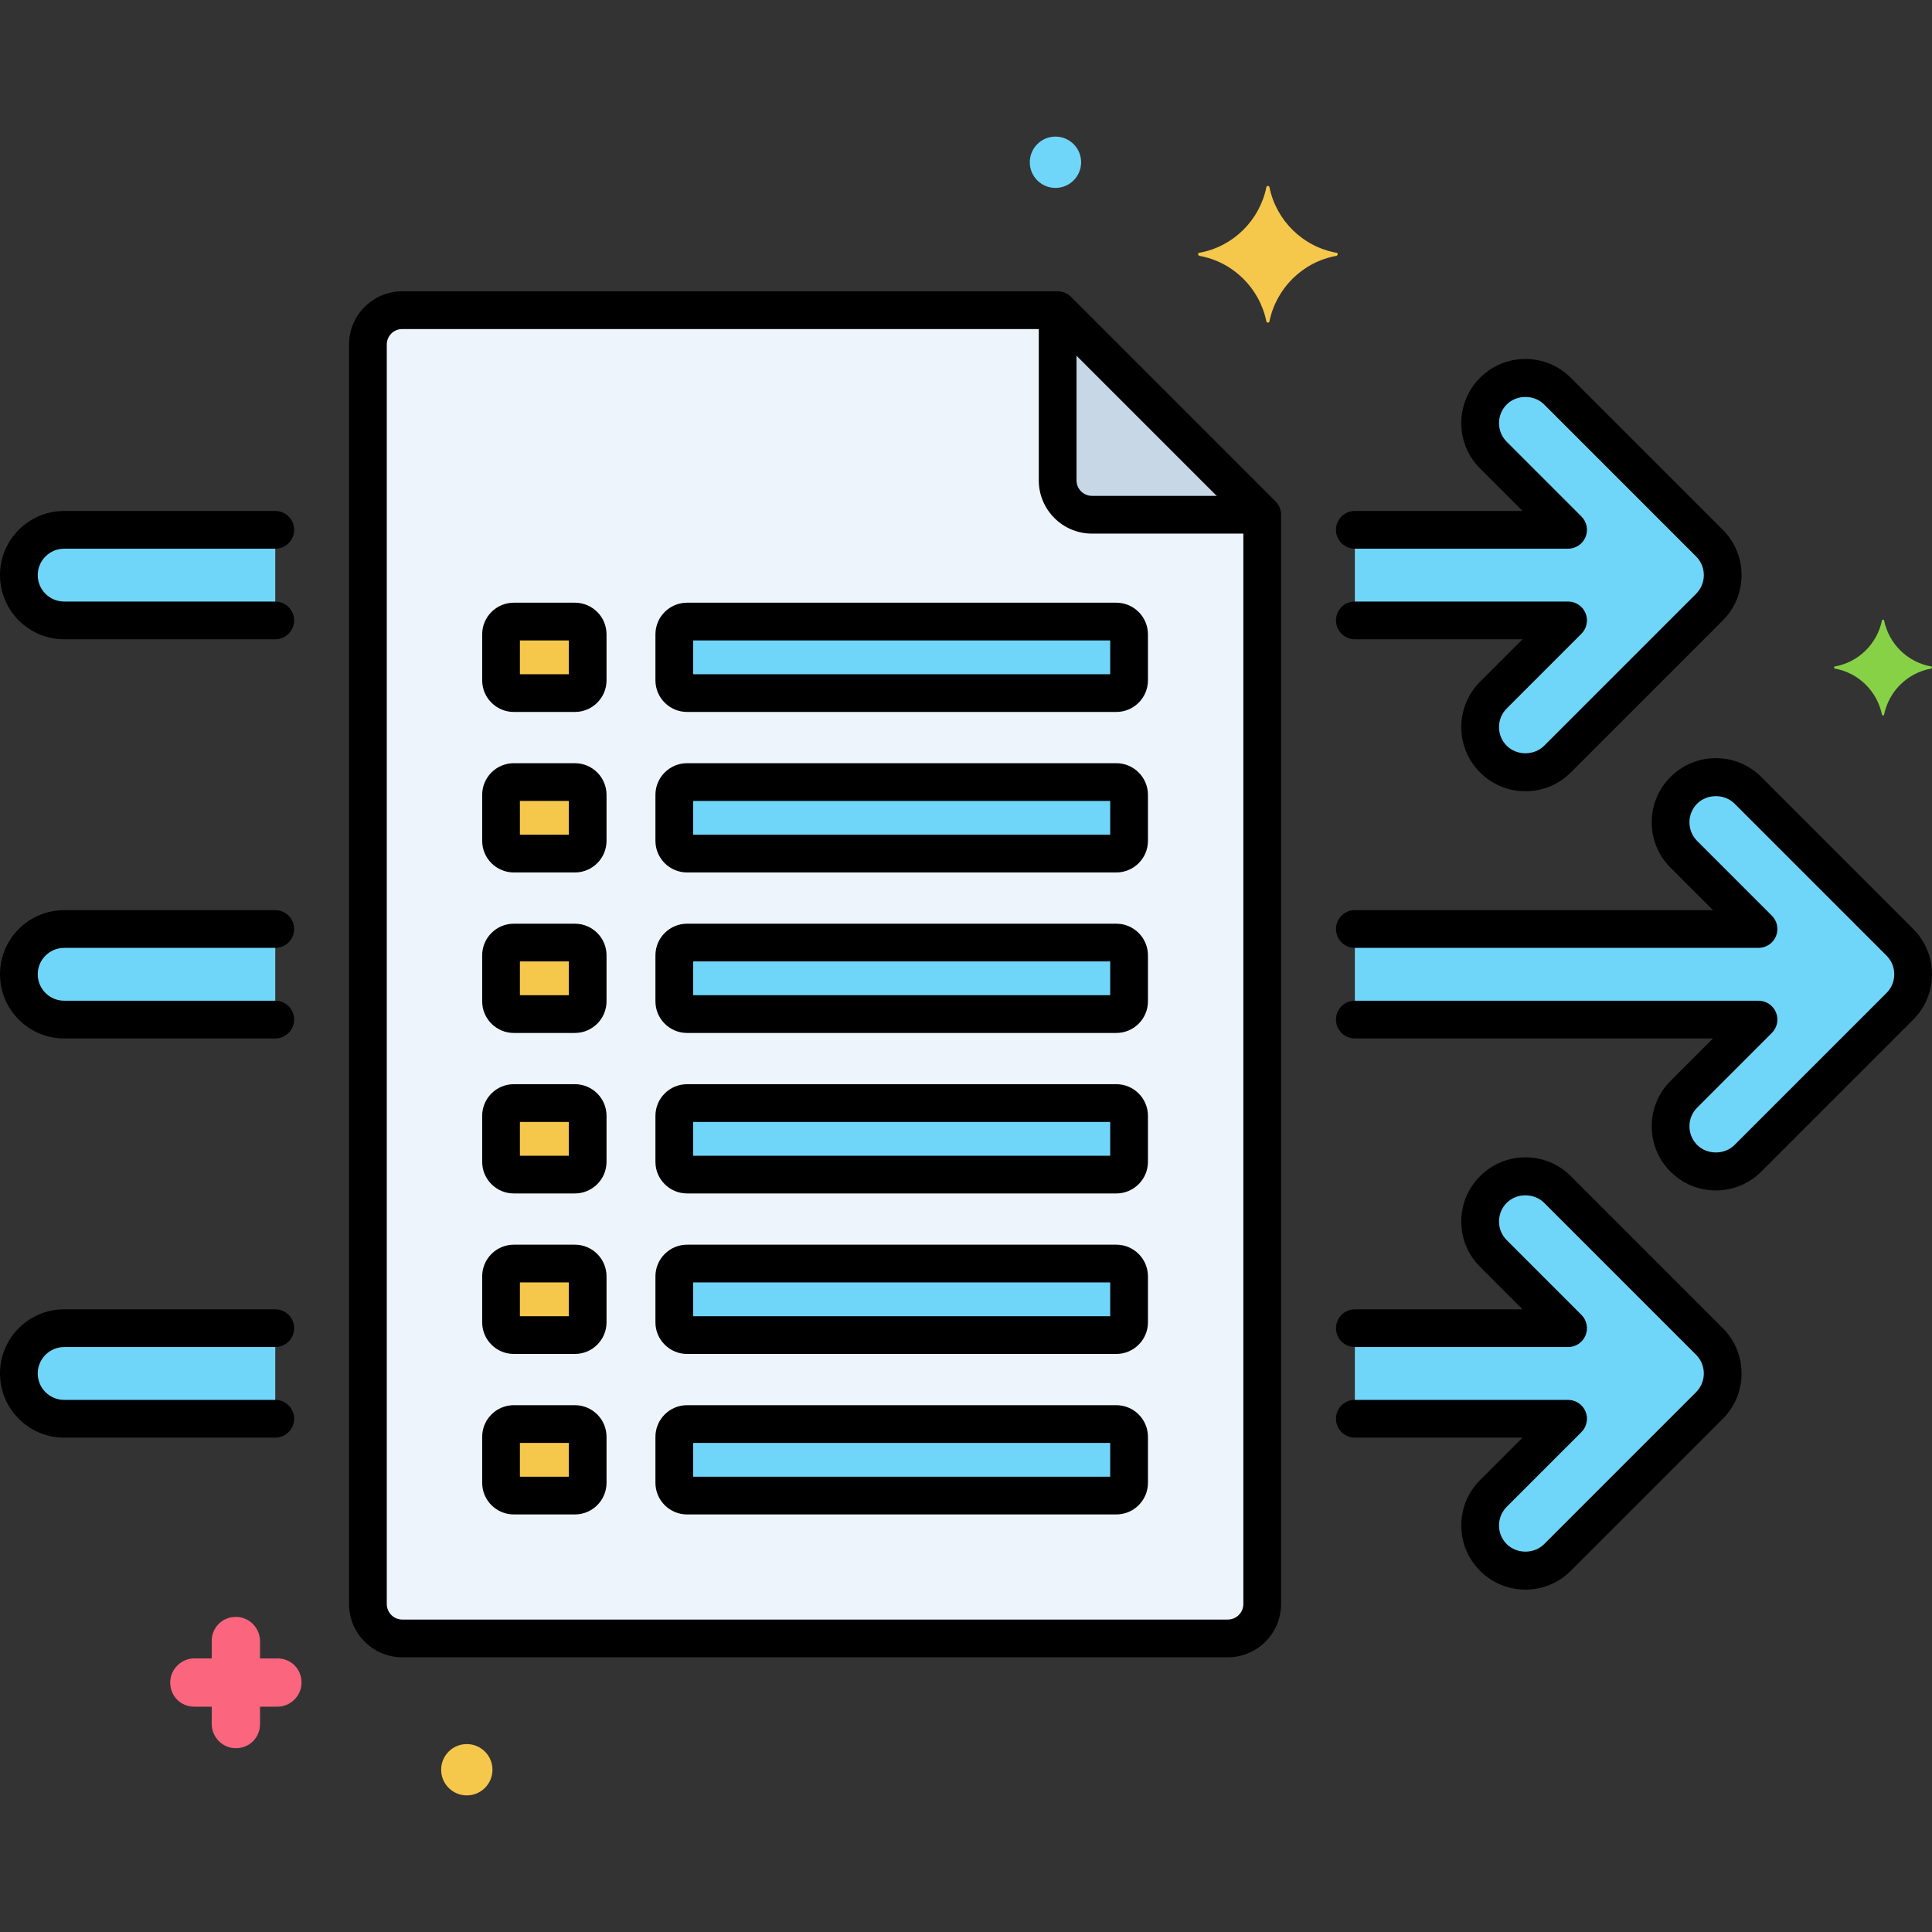 <?xml version="1.0" encoding="utf-8"?>
<!-- Generator: Adobe Illustrator 24.0.0, SVG Export Plug-In . SVG Version: 6.00 Build 0)  -->
<svg version="1.1" xmlns="http://www.w3.org/2000/svg" xmlns:xlink="http://www.w3.org/1999/xlink" x="0px" y="0px"
	 viewBox="0 0 256 256" enable-background="new 0 0 256 256" xml:space="preserve">
<rect x="0" y="0" width="256" height="256" fill="#333333" stroke="none"/>
<g id="Layer_1">
</g>
<g id="Layer_2">
</g>
<g id="Layer_3">
</g>
<g id="Layer_4">
</g>
<g id="Layer_5">
</g>
<g id="Layer_6">
</g>
<g id="Layer_7">
</g>
<g id="Layer_8">
</g>
<g id="Layer_9">
</g>
<g id="Layer_10">
</g>
<g id="Layer_11">
</g>
<g id="Layer_12">
</g>
<g id="Layer_13">
</g>
<g id="Layer_14">
</g>
<g id="Layer_15">
</g>
<g id="Layer_16">
</g>
<g id="Layer_17">
</g>
<g id="Layer_18">
</g>
<g id="Layer_19">
</g>
<g id="Layer_20">
</g>
<g id="Layer_21">
</g>
<g id="Layer_22">
</g>
<g id="Layer_23">
</g>
<g id="Layer_24">
</g>
<g id="Layer_25">
</g>
<g id="Layer_26">
</g>
<g id="Layer_27">
</g>
<g id="Layer_28">
</g>
<g id="Layer_29">
</g>
<g id="Layer_30">
</g>
<g id="Layer_31">
</g>
<g id="Layer_32">
</g>
<g id="Layer_33">
</g>
<g id="Layer_34">
</g>
<g id="Layer_35">
</g>
<g id="Layer_36">
</g>
<g id="Layer_37">
</g>
<g id="Layer_38">
</g>
<g id="Layer_39">
</g>
<g id="Layer_40">
</g>
<g id="Layer_41">
</g>
<g id="Layer_42">
</g>
<g id="Layer_43">
</g>
<g id="Layer_44">
</g>
<g id="Layer_45">
</g>
<g id="Layer_46">
</g>
<g id="Layer_47">
</g>
<g id="Layer_48">
</g>
<g id="Layer_49">
</g>
<g id="Layer_50">
</g>
<g id="Layer_51">
</g>
<g id="Layer_52">
</g>
<g id="Layer_53">
</g>
<g id="Layer_54">
</g>
<g id="Layer_55">
</g>
<g id="Layer_56">
</g>
<g id="Layer_57">
</g>
<g id="Layer_58">
	<g>
		<g>
			<g>
				<path fill="#EDF4FC" d="M140.145,41.1H53.298c-2.512,0-4.548,2.036-4.548,4.547v166.89c0,2.52,2.043,4.563,4.563,4.563h109.375
					c2.52,0,4.563-2.043,4.563-4.563V68.206L140.145,41.1z"/>
			</g>
		</g>
		<g>
			<g>
				<path fill="#F5C84C" d="M76.176,82.361h-8.091c-0.935,0-1.693,0.758-1.693,1.693v6.092c0,0.935,0.758,1.693,1.693,1.693h8.091
					c0.935,0,1.693-0.758,1.693-1.693v-6.092C77.87,83.119,77.111,82.361,76.176,82.361z"/>
			</g>
		</g>
		<g>
			<g>
				<path fill="#70D6F9" d="M147.915,82.361H91.041c-0.935,0-1.693,0.758-1.693,1.693v6.092c0,0.935,0.758,1.693,1.693,1.693h56.874
					c0.935,0,1.693-0.758,1.693-1.693v-6.092C149.609,83.119,148.851,82.361,147.915,82.361z"/>
			</g>
		</g>
		<g>
			<g>
				<path fill="#F5C84C" d="M76.176,103.627h-8.091c-0.935,0-1.693,0.758-1.693,1.694v6.091c0,0.935,0.758,1.693,1.693,1.693h8.091
					c0.935,0,1.693-0.758,1.693-1.693v-6.091C77.87,104.386,77.111,103.627,76.176,103.627z"/>
			</g>
		</g>
		<g>
			<g>
				<path fill="#70D6F9" d="M147.915,103.627H91.041c-0.935,0-1.693,0.758-1.693,1.694v6.091c0,0.935,0.758,1.693,1.693,1.693
					h56.874c0.935,0,1.693-0.758,1.693-1.693v-6.091C149.609,104.386,148.851,103.627,147.915,103.627z"/>
			</g>
		</g>
		<g>
			<g>
				<path fill="#F5C84C" d="M76.176,124.894h-8.091c-0.935,0-1.693,0.758-1.693,1.694v6.091c0,0.935,0.758,1.694,1.693,1.694h8.091
					c0.935,0,1.693-0.758,1.693-1.694v-6.091C77.87,125.652,77.111,124.894,76.176,124.894z"/>
			</g>
		</g>
		<g>
			<g>
				<path fill="#70D6F9" d="M147.915,124.894H91.041c-0.935,0-1.693,0.758-1.693,1.694v6.091c0,0.935,0.758,1.694,1.693,1.694
					h56.874c0.935,0,1.693-0.758,1.693-1.694v-6.091C149.609,125.652,148.851,124.894,147.915,124.894z"/>
			</g>
		</g>
		<g>
			<g>
				<path fill="#F5C84C" d="M76.176,146.161h-8.091c-0.935,0-1.693,0.758-1.693,1.693v6.092c0,0.935,0.758,1.693,1.693,1.693h8.091
					c0.935,0,1.693-0.758,1.693-1.693v-6.092C77.87,146.919,77.111,146.161,76.176,146.161z"/>
			</g>
		</g>
		<g>
			<g>
				<path fill="#70D6F9" d="M147.915,146.161H91.041c-0.935,0-1.693,0.758-1.693,1.693v6.092c0,0.935,0.758,1.693,1.693,1.693
					h56.874c0.935,0,1.693-0.758,1.693-1.693v-6.092C149.609,146.919,148.851,146.161,147.915,146.161z"/>
			</g>
		</g>
		<g>
			<g>
				<path fill="#F5C84C" d="M76.176,167.427h-8.091c-0.935,0-1.693,0.758-1.693,1.694v6.091c0,0.935,0.758,1.693,1.693,1.693h8.091
					c0.935,0,1.693-0.758,1.693-1.693v-6.091C77.87,168.186,77.111,167.427,76.176,167.427z"/>
			</g>
		</g>
		<g>
			<g>
				<path fill="#70D6F9" d="M147.915,167.427H91.041c-0.935,0-1.693,0.758-1.693,1.694v6.091c0,0.935,0.758,1.693,1.693,1.693
					h56.874c0.935,0,1.693-0.758,1.693-1.693v-6.091C149.609,168.186,148.851,167.427,147.915,167.427z"/>
			</g>
		</g>
		<g>
			<g>
				<path fill="#F5C84C" d="M76.176,188.694h-8.091c-0.935,0-1.693,0.758-1.693,1.693v6.091c0,0.935,0.758,1.693,1.693,1.693h8.091
					c0.935,0,1.693-0.758,1.693-1.693v-6.091C77.87,189.452,77.111,188.694,76.176,188.694z"/>
			</g>
		</g>
		<g>
			<g>
				<path fill="#70D6F9" d="M147.915,188.694H91.041c-0.935,0-1.693,0.758-1.693,1.693v6.091c0,0.935,0.758,1.693,1.693,1.693
					h56.874c0.935,0,1.693-0.758,1.693-1.693v-6.091C149.609,189.452,148.851,188.694,147.915,188.694z"/>
			</g>
		</g>
		<g>
			<g>
				<path fill="#C7D7E5" d="M140.145,41.1v22.558c0,2.511,2.036,4.547,4.548,4.547h22.558L140.145,41.1z"/>
			</g>
		</g>
		<g>
			<g>
				<path fill="#70D6F9" d="M226.508,71.964l-20.14-20.14c-2.342-2.344-6.143-2.344-8.484,0c-2.344,2.343-2.344,6.142,0,8.484
					l9.897,9.897h-28.256v12h28.256l-9.897,9.897c-2.344,2.343-2.344,6.142,0,8.484c2.342,2.343,6.143,2.344,8.484,0l20.14-20.14
					C228.852,78.106,228.852,74.307,226.508,71.964z"/>
			</g>
		</g>
		<g>
			<g>
				<path fill="#70D6F9" d="M8.5,123.1c-3.313,0-6,2.687-6,6s2.687,6,6,6h27.974v-12H8.5z"/>
			</g>
		</g>
		<g>
			<g>
				<path fill="#70D6F9" d="M8.5,70.207c-3.313,0-6,2.687-6,6s2.687,6,6,6h27.974v-12H8.5z"/>
			</g>
		</g>
		<g>
			<g>
				<path fill="#70D6F9" d="M251.742,124.858l-20.14-20.14c-2.342-2.344-6.143-2.344-8.484,0c-2.344,2.343-2.344,6.142,0,8.484
					l9.897,9.897h-53.489v12h53.489l-9.897,9.897c-2.344,2.343-2.344,6.142,0,8.484c2.342,2.343,6.143,2.344,8.484,0l20.14-20.14
					C254.086,131,254.086,127.201,251.742,124.858z"/>
			</g>
		</g>
		<g>
			<g>
				<path fill="#70D6F9" d="M226.508,177.751l-20.14-20.14c-2.342-2.344-6.143-2.344-8.484,0c-2.344,2.343-2.344,6.142,0,8.484
					l9.897,9.897h-28.256v12h28.256l-9.897,9.897c-2.344,2.343-2.344,6.142,0,8.484c2.342,2.343,6.143,2.344,8.484,0l20.14-20.14
					C228.852,183.893,228.852,180.094,226.508,177.751z"/>
			</g>
		</g>
		<g>
			<g>
				<path fill="#70D6F9" d="M8.5,175.994c-3.313,0-6,2.687-6,6s2.687,6,6,6h27.974v-12H8.5z"/>
			</g>
		</g>
		<g>
			<g>
				<path fill="#F5C84C" d="M177.104,33.497c-4.5-0.8-8-4.3-8.9-8.7c0-0.2-0.4-0.2-0.4,0c-0.9,4.4-4.4,7.9-8.9,8.7
					c-0.2,0-0.2,0.3,0,0.4c4.5,0.8,8,4.3,8.9,8.7c0,0.2,0.4,0.2,0.4,0c0.9-4.4,4.4-7.9,8.9-8.7
					C177.304,33.797,177.304,33.497,177.104,33.497z"/>
			</g>
		</g>
		<g>
			<g>
				<path fill="#87D147" d="M255.895,88.31c-3.158-0.561-5.613-3.017-6.245-6.104c0-0.14-0.281-0.14-0.281,0
					c-0.631,3.087-3.087,5.543-6.245,6.104c-0.14,0-0.14,0.211,0,0.281c3.158,0.562,5.613,3.017,6.245,6.104
					c0,0.14,0.281,0.14,0.281,0c0.631-3.087,3.087-5.543,6.245-6.104C256.035,88.52,256.035,88.31,255.895,88.31z"/>
			</g>
		</g>
		<g>
			<g>
				<path fill="#FC657E" d="M36.754,219.747h-2.3v-2.3c0-1.7-1.4-3.2-3.2-3.2s-3.2,1.4-3.2,3.2v2.3h-2.3c-1.7,0-3.2,1.4-3.2,3.2
					s1.4,3.2,3.2,3.2h2.3v2.3c0,1.7,1.4,3.2,3.2,3.2s3.2-1.4,3.2-3.2v-2.3h2.3c1.7,0,3.2-1.4,3.2-3.2S38.554,219.747,36.754,219.747
					z"/>
			</g>
		</g>
		<g>
			<g>
				<path fill="#F5C84C" d="M61.854,231.1c-1.878,0-3.4,1.522-3.4,3.4c0,1.878,1.522,3.4,3.4,3.4c1.878,0,3.4-1.522,3.4-3.4
					C65.254,232.622,63.732,231.1,61.854,231.1z"/>
			</g>
		</g>
		<g>
			<g>
				<path fill="#70D6F9" d="M139.854,18.1c-1.878,0-3.4,1.522-3.4,3.4c0,1.878,1.522,3.4,3.4,3.4c1.878,0,3.4-1.522,3.4-3.4
					C143.254,19.622,141.732,18.1,139.854,18.1z"/>
			</g>
		</g>
		<g>
			<g>
				<g>
					<path d="M169.018,66.438l-27.105-27.105c-0.469-0.469-1.104-0.732-1.768-0.732H53.297c-3.886,0-7.047,3.162-7.047,7.048v166.89
						c0,3.895,3.168,7.063,7.062,7.063h109.375c3.895,0,7.063-3.168,7.063-7.063V68.205
						C169.75,67.542,169.486,66.906,169.018,66.438z M164.75,212.537c0,1.138-0.925,2.063-2.063,2.063H53.312
						c-1.137,0-2.062-0.925-2.062-2.063V45.647c0-1.129,0.918-2.048,2.047-2.048h85.812L164.75,69.24V212.537z"/>
				</g>
			</g>
		</g>
		<g>
			<g>
				<path d="M228.275,70.196l-20.138-20.139c-1.604-1.606-3.739-2.491-6.011-2.491s-4.406,0.885-6.01,2.489
					c-1.605,1.605-2.49,3.74-2.49,6.011s0.885,4.405,2.49,6.01l5.629,5.63h-22.221c-1.381,0-2.5,1.119-2.5,2.5s1.119,2.5,2.5,2.5
					h28.256c1.011,0,1.923-0.609,2.31-1.543c0.387-0.935,0.173-2.01-0.542-2.725l-9.896-9.898c-0.661-0.66-1.025-1.539-1.025-2.474
					s0.364-1.813,1.026-2.476c1.32-1.32,3.626-1.321,4.948,0.001l20.139,20.141c0.661,0.66,1.025,1.539,1.025,2.474
					s-0.364,1.813-1.025,2.475l-20.14,20.14c-1.319,1.322-3.625,1.325-4.948-0.001c-0.661-0.66-1.025-1.539-1.025-2.474
					s0.364-1.813,1.025-2.475l9.896-9.897c0.715-0.715,0.929-1.79,0.542-2.725c-0.387-0.934-1.299-1.543-2.31-1.543h-28.256
					c-1.381,0-2.5,1.119-2.5,2.5s1.119,2.5,2.5,2.5h22.221l-5.629,5.629c-1.605,1.605-2.49,3.74-2.49,6.011s0.885,4.405,2.489,6.009
					c1.604,1.606,3.738,2.491,6.01,2.491s4.406-0.885,6.011-2.49l20.139-20.139c1.605-1.605,2.49-3.74,2.49-6.011
					S229.881,71.801,228.275,70.196z"/>
			</g>
		</g>
		<g>
			<g>
				<path d="M36.475,132.6H8.5c-1.93,0-3.5-1.57-3.5-3.5s1.57-3.5,3.5-3.5h27.975c1.381,0,2.5-1.119,2.5-2.5s-1.119-2.5-2.5-2.5H8.5
					c-4.687,0-8.5,3.813-8.5,8.5s3.813,8.5,8.5,8.5h27.975c1.381,0,2.5-1.119,2.5-2.5S37.855,132.6,36.475,132.6z"/>
			</g>
		</g>
		<g>
			<g>
				<path d="M36.475,79.706H8.5c-1.93,0-3.5-1.57-3.5-3.5s1.57-3.5,3.5-3.5h27.975c1.381,0,2.5-1.119,2.5-2.5s-1.119-2.5-2.5-2.5
					H8.5c-4.687,0-8.5,3.813-8.5,8.5s3.813,8.5,8.5,8.5h27.975c1.381,0,2.5-1.119,2.5-2.5S37.855,79.706,36.475,79.706z"/>
			</g>
		</g>
		<g>
			<g>
				<path d="M253.51,123.09l-20.139-20.139c-1.604-1.606-3.739-2.491-6.011-2.491s-4.406,0.885-6.01,2.489
					c-1.605,1.605-2.49,3.74-2.49,6.011s0.885,4.405,2.49,6.01l5.629,5.63h-47.454c-1.381,0-2.5,1.119-2.5,2.5s1.119,2.5,2.5,2.5
					h53.489c1.011,0,1.923-0.609,2.31-1.543c0.387-0.935,0.173-2.01-0.542-2.725l-9.896-9.898c-0.661-0.66-1.025-1.539-1.025-2.474
					s0.364-1.813,1.026-2.476c1.32-1.32,3.626-1.321,4.948,0.001l20.14,20.141c0.661,0.66,1.025,1.539,1.025,2.474
					s-0.364,1.813-1.025,2.475l-20.141,20.141c-1.32,1.32-3.626,1.322-4.948-0.002c-0.661-0.66-1.025-1.539-1.025-2.474
					s0.364-1.813,1.025-2.475l9.896-9.897c0.715-0.715,0.929-1.79,0.542-2.725c-0.387-0.934-1.299-1.543-2.31-1.543h-53.489
					c-1.381,0-2.5,1.119-2.5,2.5s1.119,2.5,2.5,2.5h47.454l-5.629,5.629c-1.605,1.605-2.49,3.74-2.49,6.011s0.885,4.405,2.489,6.009
					c1.604,1.606,3.739,2.491,6.011,2.491s4.406-0.885,6.01-2.49l20.14-20.139c1.605-1.605,2.49-3.74,2.49-6.011
					S255.115,124.694,253.51,123.09z"/>
			</g>
		</g>
		<g>
			<g>
				<path d="M228.275,175.983l-20.138-20.139c-1.604-1.606-3.739-2.491-6.011-2.491s-4.406,0.885-6.01,2.489
					c-1.605,1.605-2.49,3.74-2.49,6.011s0.885,4.405,2.49,6.01l5.629,5.63h-22.221c-1.381,0-2.5,1.119-2.5,2.5s1.119,2.5,2.5,2.5
					h28.256c1.011,0,1.923-0.609,2.31-1.543c0.387-0.935,0.173-2.01-0.542-2.725l-9.896-9.898c-0.661-0.66-1.025-1.539-1.025-2.474
					s0.364-1.813,1.026-2.476c1.32-1.32,3.626-1.321,4.948,0.001l20.139,20.141c0.661,0.66,1.025,1.539,1.025,2.474
					s-0.364,1.813-1.025,2.475l-20.14,20.14c-1.319,1.321-3.625,1.324-4.948-0.001c-0.661-0.66-1.025-1.539-1.025-2.474
					s0.364-1.813,1.025-2.475l9.896-9.897c0.715-0.715,0.929-1.79,0.542-2.725c-0.387-0.934-1.299-1.543-2.31-1.543h-28.256
					c-1.381,0-2.5,1.119-2.5,2.5s1.119,2.5,2.5,2.5h22.221l-5.629,5.629c-1.605,1.605-2.49,3.74-2.49,6.011s0.885,4.405,2.489,6.009
					c1.604,1.606,3.738,2.491,6.01,2.491s4.406-0.885,6.011-2.49l20.139-20.139c1.605-1.605,2.49-3.74,2.49-6.011
					S229.881,177.588,228.275,175.983z"/>
			</g>
		</g>
		<g>
			<g>
				<path d="M36.475,185.493H8.5c-1.93,0-3.5-1.57-3.5-3.5s1.57-3.5,3.5-3.5h27.975c1.381,0,2.5-1.119,2.5-2.5s-1.119-2.5-2.5-2.5
					H8.5c-4.687,0-8.5,3.813-8.5,8.5s3.813,8.5,8.5,8.5h27.975c1.381,0,2.5-1.119,2.5-2.5S37.855,185.493,36.475,185.493z"/>
			</g>
		</g>
		<g>
			<g>
				<g>
					<path d="M76.176,79.861h-8.091c-2.313,0-4.194,1.881-4.194,4.193v6.091c0,2.313,1.881,4.193,4.194,4.193h8.091
						c2.312,0,4.193-1.881,4.193-4.193v-6.091C80.37,81.742,78.488,79.861,76.176,79.861z M75.37,89.339h-6.479v-4.478h6.479V89.339
						z"/>
				</g>
			</g>
		</g>
		<g>
			<g>
				<g>
					<path d="M147.915,79.861H91.042c-2.313,0-4.194,1.881-4.194,4.193v6.091c0,2.313,1.881,4.193,4.194,4.193h56.874
						c2.313,0,4.193-1.881,4.193-4.193v-6.091C152.108,81.742,150.228,79.861,147.915,79.861z M147.108,89.339H91.848v-4.478h55.261
						V89.339z"/>
				</g>
			</g>
		</g>
		<g>
			<g>
				<g>
					<path d="M76.176,101.128h-8.091c-2.313,0-4.194,1.881-4.194,4.193v6.091c0,2.313,1.881,4.193,4.194,4.193h8.091
						c2.312,0,4.193-1.881,4.193-4.193v-6.091C80.37,103.009,78.488,101.128,76.176,101.128z M75.37,110.605h-6.479v-4.478h6.479
						V110.605z"/>
				</g>
			</g>
		</g>
		<g>
			<g>
				<g>
					<path d="M147.915,101.128H91.042c-2.313,0-4.194,1.881-4.194,4.193v6.091c0,2.313,1.881,4.193,4.194,4.193h56.874
						c2.313,0,4.193-1.881,4.193-4.193v-6.091C152.108,103.009,150.228,101.128,147.915,101.128z M147.108,110.605H91.848v-4.478
						h55.261V110.605z"/>
				</g>
			</g>
		</g>
		<g>
			<g>
				<g>
					<path d="M76.176,122.395h-8.091c-2.313,0-4.194,1.881-4.194,4.193v6.091c0,2.313,1.881,4.193,4.194,4.193h8.091
						c2.312,0,4.193-1.881,4.193-4.193v-6.091C80.37,124.275,78.488,122.395,76.176,122.395z M75.37,131.872h-6.479v-4.478h6.479
						V131.872z"/>
				</g>
			</g>
		</g>
		<g>
			<g>
				<g>
					<path d="M147.915,122.395H91.042c-2.313,0-4.194,1.881-4.194,4.193v6.091c0,2.313,1.881,4.193,4.194,4.193h56.874
						c2.313,0,4.193-1.881,4.193-4.193v-6.091C152.108,124.275,150.228,122.395,147.915,122.395z M147.108,131.872H91.848v-4.478
						h55.261V131.872z"/>
				</g>
			</g>
		</g>
		<g>
			<g>
				<g>
					<path d="M76.176,143.661h-8.091c-2.313,0-4.194,1.881-4.194,4.193v6.091c0,2.313,1.881,4.193,4.194,4.193h8.091
						c2.312,0,4.193-1.881,4.193-4.193v-6.091C80.37,145.542,78.488,143.661,76.176,143.661z M75.37,153.139h-6.479v-4.478h6.479
						V153.139z"/>
				</g>
			</g>
		</g>
		<g>
			<g>
				<g>
					<path d="M147.915,143.661H91.042c-2.313,0-4.194,1.881-4.194,4.193v6.091c0,2.313,1.881,4.193,4.194,4.193h56.874
						c2.313,0,4.193-1.881,4.193-4.193v-6.091C152.108,145.542,150.228,143.661,147.915,143.661z M147.108,153.139H91.848v-4.478
						h55.261V153.139z"/>
				</g>
			</g>
		</g>
		<g>
			<g>
				<g>
					<path d="M76.176,164.928h-8.091c-2.313,0-4.194,1.881-4.194,4.193v6.091c0,2.313,1.881,4.194,4.194,4.194h8.091
						c2.312,0,4.193-1.882,4.193-4.194v-6.091C80.37,166.809,78.488,164.928,76.176,164.928z M75.37,174.406h-6.479v-4.479h6.479
						V174.406z"/>
				</g>
			</g>
		</g>
		<g>
			<g>
				<g>
					<path d="M147.915,164.928H91.042c-2.313,0-4.194,1.881-4.194,4.193v6.091c0,2.313,1.881,4.194,4.194,4.194h56.874
						c2.313,0,4.193-1.882,4.193-4.194v-6.091C152.108,166.809,150.228,164.928,147.915,164.928z M147.108,174.406H91.848v-4.479
						h55.261V174.406z"/>
				</g>
			</g>
		</g>
		<g>
			<g>
				<g>
					<path d="M76.176,186.194h-8.091c-2.313,0-4.194,1.881-4.194,4.193v6.092c0,2.313,1.881,4.193,4.194,4.193h8.091
						c2.312,0,4.193-1.881,4.193-4.193v-6.092C80.37,188.075,78.488,186.194,76.176,186.194z M75.37,195.673h-6.479v-4.479h6.479
						V195.673z"/>
				</g>
			</g>
		</g>
		<g>
			<g>
				<g>
					<path d="M147.915,186.194H91.042c-2.313,0-4.194,1.881-4.194,4.193v6.092c0,2.313,1.881,4.193,4.194,4.193h56.874
						c2.313,0,4.193-1.881,4.193-4.193v-6.092C152.108,188.075,150.228,186.194,147.915,186.194z M147.108,195.673H91.848v-4.479
						h55.261V195.673z"/>
				</g>
			</g>
		</g>
		<g>
			<g>
				<path d="M166.25,65.705h-21.558c-1.129,0-2.048-0.918-2.048-2.047V42c0-1.381-1.119-2.5-2.5-2.5s-2.5,1.119-2.5,2.5v21.658
					c0,3.886,3.162,7.047,7.048,7.047h21.558c1.381,0,2.5-1.119,2.5-2.5S167.631,65.705,166.25,65.705z"/>
			</g>
		</g>
	</g>
</g>
<g id="Layer_59">
</g>
<g id="Layer_60">
</g>
<g id="Layer_61">
</g>
<g id="Layer_62">
</g>
<g id="Layer_63">
</g>
<g id="Layer_64">
</g>
<g id="Layer_65">
</g>
<g id="Layer_66">
</g>
<g id="Layer_67">
</g>
<g id="Layer_68">
</g>
<g id="Layer_69">
</g>
<g id="Layer_70">
</g>
<g id="Layer_71">
</g>
<g id="Layer_72">
</g>
<g id="Layer_73">
</g>
<g id="Layer_74">
</g>
<g id="Layer_75">
</g>
<g id="Layer_76">
</g>
<g id="Layer_77">
</g>
<g id="Layer_78">
</g>
<g id="Layer_79">
</g>
<g id="Layer_80">
</g>
<g id="Layer_81">
</g>
<g id="Layer_82">
</g>
<g id="Layer_83">
</g>
<g id="Layer_84">
</g>
<g id="Layer_85">
</g>
<g id="Layer_86">
</g>
<g id="Layer_87">
</g>
<g id="Layer_88">
</g>
<g id="Layer_89">
</g>
<g id="Layer_90">
</g>
</svg>
